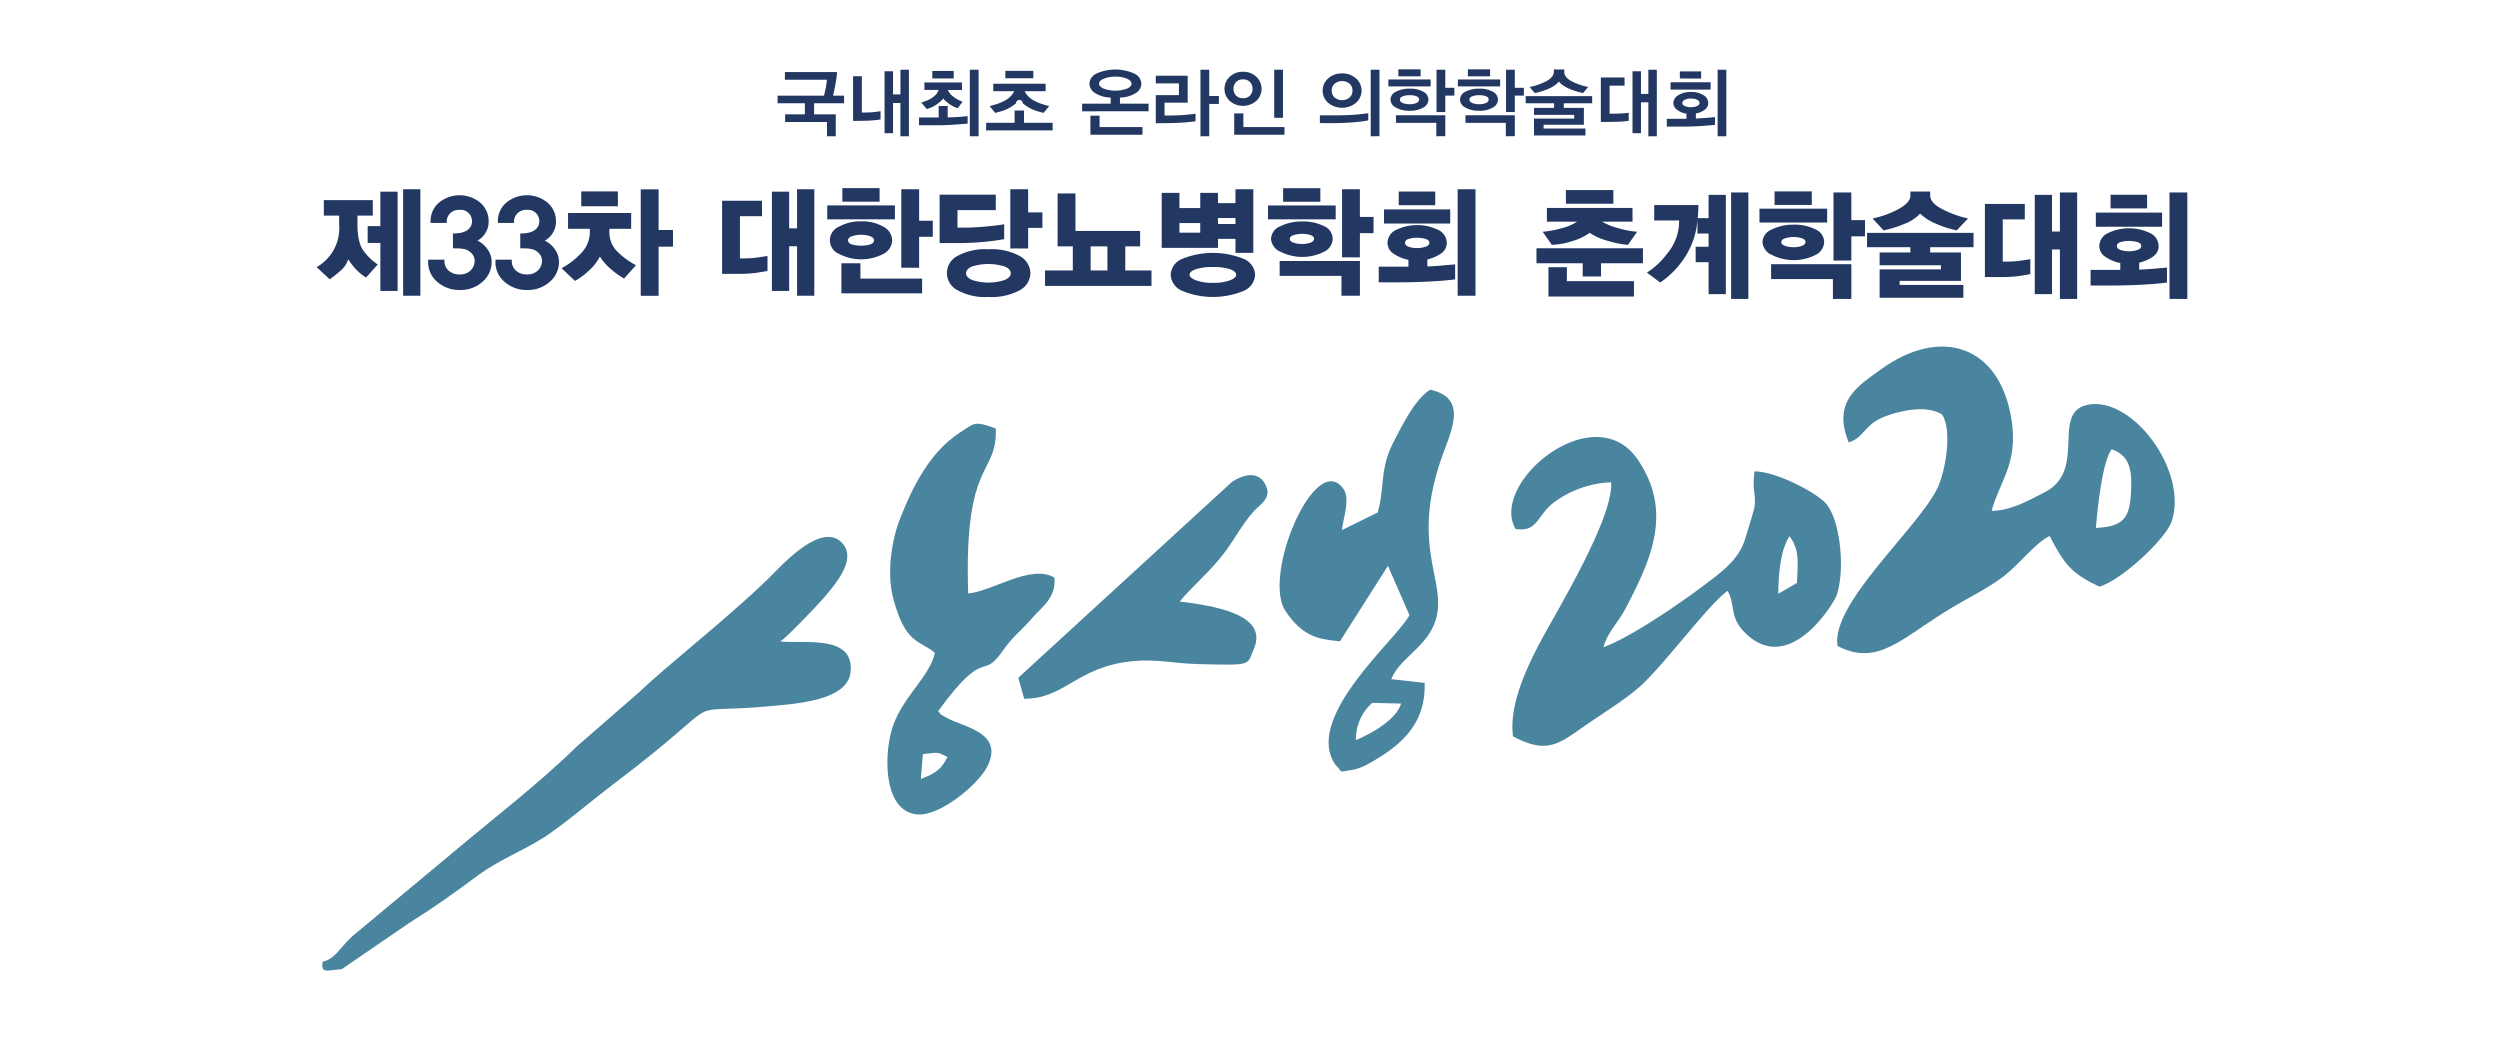 <svg xmlns="http://www.w3.org/2000/svg" width="496" height="206" viewBox="0 0 496 206"><defs><style>.a{fill:none;}.b{fill:#4a859f;}.c{fill:#223762;fill-rule:evenodd;}</style></defs><g transform="translate(-712 -113)"><rect class="a" width="496" height="206" rx="4" transform="translate(712 113)"/><g transform="translate(-19.18 -21.913)"><g transform="translate(795.115 203.672)"><path class="b" d="M6558.869-1796.986c3.207-1.025,2.972-3.632,7.406-5.235,3.519-1.272,8.23-2.125,11.1-.31,2.068,3.058.747,11.271-.981,14.754-4.012,8.072-21.11,22.772-19.75,31.177,8.082,4.185,12.728-1.618,22.622-7.569,3.584-2.156,7.039-3.756,10.26-6.2,3.288-2.495,6.4-6.786,9.214-8.039,2.893,5.618,4.332,7.448,9.835,10.023,4.182-1.059,13.229-9.442,14.381-12.967,3.261-10.007-7.757-24.742-16.536-23.128-7.667,1.41-.033,13.04-8.746,17.423-3.35,1.685-6.6,3.592-10.455,3.65,1.564-5.865,5.31-9.371,3.942-18.109-2.306-14.7-13.991-18.587-25.938-9.945-4.393,3.176-9.726,6.292-6.358,14.474m49.027,16.964c.317-3.68,1.243-13.091,3.141-15.606,3.767,1.314,4.083,4.384,3.816,8.89-.291,4.983-1.785,6.487-6.957,6.715" transform="translate(-6256.013 1816.004)"/><path class="b" d="M6389.875-1751.271c4.611.727,4.155-2.922,8.1-5.62a20.51,20.51,0,0,1,10.866-3.639c.428,5.675-6.993,18.957-10.273,24.895-3.48,6.3-10.312,17.11-9.194,25.51,6.584,3.507,8.95,1.613,13.792-1.775,3.73-2.612,8.122-5.286,11.091-7.849,4.774-4.119,13.976-16.667,17.683-19.233,1.588,2.677.325,5.064,3.269,8.1,8.97,9.248,17.9-5.888,18.33-7.114,1.844-5.262.7-15.242-2.1-18.35-2.015-2.234-9.915-6.345-14.136-6.351-.574,3.933.452,4.8-.088,7.4-.08.4-1.578,5.406-1.881,6.3-1.382,4.076-4.864,6.46-7.813,8.706-4.629,3.527-14.775,10.531-20.211,12.479,1.014-3.345,2.745-4.471,4.706-8.276,4.7-9.106,9.15-18.61,2.1-28.955-8.61-12.642-29.516,4.6-24.241,13.777m52.14,12.841c.009-3.772.438-8.783,2.218-11.385,2.036,2.661,1.637,5.224,1.474,9.25Z" transform="translate(-6153.129 1787.458)"/><path class="b" d="M5777.819-1633.849c-.452,2.579,1.168,1.594,3.771,1.49l13.361-9.15c4.929-3.086,9.272-6.182,13.633-9.433,4.584-3.42,9.888-5.211,14.515-8.5,4.4-3.128,8.241-6.491,12.521-9.726,24.456-18.479,11.565-13.627,30.573-15.349,5.625-.51,15.69-1.147,16.354-6.7.925-7.774-9.63-5.621-13.934-6.184,1.036-.523,7.287-7.091,8.52-8.505,3.662-4.2,6.822-8.7,3.151-11.567-4.435-3.068-11.879,5.541-14.253,7.826-8.679,8.346-19.1,16.334-25.436,22.33l-12.321,10.729c-7.887,7.713-16.936,14.576-25.292,21.643l-19.328,16.087c-2.316,2.1-3.275,4.418-5.835,5.007" transform="translate(-5777.744 1755.897)"/><path class="b" d="M6084.308-1742.653c-.888-27.025,5.8-23.183,5.48-32.756-4.356-1.494-4.01-1.189-7.1.8-5.914,3.813-9.358,10.656-11.848,16.97-1.753,4.443-2.72,10.957-1.4,15.951,2.381,9.017,5.118,8.267,8.262,10.773-.962,4.819-6.824,9.031-8.6,15.434-1.619,5.815-1.343,16.323,5.281,16.658,4.528.23,11.833-5.955,13.615-9.315,3.746-7.08-4.893-8.012-8.173-9.976-1.487-.888-.544-.168-1.48-1.208,9.676-13.234,8.485-5.733,12.85-12,2.1-3.011,3.563-3.839,5.84-6.5,1.736-2.032,4.787-3.96,4.39-8-4.707-2.72-12.124,2.648-17.116,3.165m-8.993,31.868c3.049-.267,2.6-.607,4.87.57-1.158,2.373-2.235,3.168-5.27,4.369Z" transform="translate(-5956.156 1791.652)"/><path class="b" d="M6292.07-1736.388c1.619-3.96,6.287-6,8.33-10.474,3.79-8.312-5.244-14.8,2.01-34.406,1.966-5.313,4.456-11.015-2.619-12.542-2.916,1.867-5.066,6.15-7.144,10.127-2.953,5.646-1.8,8.893-3.26,14.223l-7.1,3.493c.266-2.453,1.636-6.16.349-8.071-5.487-8.154-16.294,17.028-11.538,24.146,3.721,5.568,7.193,5.545,10.791,6l9.525-14.977,4.264,9.774c-2.383,4.707-21.133,20.3-14.691,29.689,1.723,1.566.059,1.556,3.8.943a11.764,11.764,0,0,0,3.03-1.284c6.437-3.615,11.113-7.89,10.876-15.9Zm-7.006,12.08a9.537,9.537,0,0,1,3.248-7.38l5.707.143c-.955,3.193-5.783,5.911-8.955,7.237" transform="translate(-6079.98 1802.375)"/><path class="b" d="M6167.6-1724.824c2.35-2.825,5.061-5.093,7.724-8.242,2.907-3.433,4.183-6.5,6.885-9.564,1.393-1.585,3.97-2.8,2.234-5.686-1.531-2.543-4.506-1.521-6.411-.3l-42.458,38.922,1.173,4.171c8.243-.035,10.346-6.386,21.616-7.479,4.622-.448,8.239.488,13.021.6,10.759.243,9.492.32,10.921-3.018,3.066-7-8.4-8.609-14.7-9.4" transform="translate(-5997.481 1775.404)"/></g><g transform="translate(794 148.673)"><g transform="translate(91.451)"><path class="c" d="M2422.428,327.058v-1.514h-2.189q.12-.465.218-.952l.247-1.237q.1-.54.217-1.335a9.27,9.27,0,0,0,.113-1.154h-10.345v1.514h8.336a15.662,15.662,0,0,1-.247,1.679q-.172.854-.322,1.484h-9.221v1.514h5.413v2.189h-3.914v1.53h8.306v2.819h1.739v-4.348h-4.3v-2.189Z" transform="translate(-2409.235 -320.326)"/><path class="c" d="M2465.253,332.665V319.471h-1.68v4.888H2462.1v-4.588h-1.679v12.294h1.679v-6h1.469v6.6Zm-5.623-3.329V327.7q-.374.06-1,.135t-1.095.105l-1.619.03V320.76h-1.739v8.861h1.05q.974,0,1.964-.045.675-.03,1.395-.1C2459.061,329.421,2459.411,329.376,2459.63,329.336Z" transform="translate(-2439.195 -319.396)"/><path class="c" d="M2503.084,330.161v-1.5q-.779.12-2.129.195t-1.829.075v-2.264h-1.784v2.279h-3.9v1.544h3.808q1.439,0,3.305-.135T2503.084,330.161Zm-.99-4.363a4.394,4.394,0,0,1-.8-.315,6.448,6.448,0,0,1-.982-.615,4.692,4.692,0,0,1-.712-.652,2.542,2.542,0,0,1-.427-.727h2.789V322h-7.452v1.484h2.789a2.376,2.376,0,0,1-.4.787,3.613,3.613,0,0,1-.772.7,5.166,5.166,0,0,1-1.2.652q-.645.248-1.035.367l1.11,1.289q.24-.075.765-.285a5.865,5.865,0,0,0,1.064-.57,8.117,8.117,0,0,0,.877-.675,3.454,3.454,0,0,0,.533-.57,5.242,5.242,0,0,0,.494.517,8.367,8.367,0,0,0,.765.607,5.473,5.473,0,0,0,.975.555q.4.165.644.24Zm-1.769-4.6v-1.484h-4.243V321.2Zm4.932,11.47V319.471h-1.739v13.194Z" transform="translate(-2465.378 -319.396)"/><path class="c" d="M2546.583,331.96v-1.514H2540.9v-2.429h-1.859v2.429h-5.652v1.514Zm-5.562-7.781h4.168v-1.484H2534.8v1.484h4.153a4.162,4.162,0,0,1-.607.907,4.573,4.573,0,0,1-1.1.877,8.39,8.39,0,0,1-1.679.742q-.945.307-1.485.427l1.11,1.349q.36-.075,1.23-.33a7.213,7.213,0,0,0,1.634-.7,8.054,8.054,0,0,0,1.267-.87.667.667,0,1,1,1.334,0,8.037,8.037,0,0,0,1.267.87,7.194,7.194,0,0,0,1.634.7q.869.255,1.229.33l1.11-1.349q-.539-.12-1.477-.427a8.836,8.836,0,0,1-1.686-.742,4.584,4.584,0,0,1-1.1-.877A4.185,4.185,0,0,1,2541.021,324.179Zm1.724-2.564v-1.469H2537.2v1.469Z" transform="translate(-2492.01 -319.846)"/><path class="c" d="M2600.324,322.155q0,.555-.87.967a6.823,6.823,0,0,1-4.692-.008q-.885-.42-.885-.975,0-.585.952-.982a5.92,5.92,0,0,1,2.286-.4,5.692,5.692,0,0,1,2.287.4Q2600.324,321.57,2600.324,322.155Zm2.174,10.12v-1.514h-8.516V328.5h-1.814v3.778Zm1.214-4.648v-1.514h-5.682V324.9a6.2,6.2,0,0,0,3.186-.915,2.232,2.232,0,0,0,1.057-1.844,2.332,2.332,0,0,0-1.395-1.994,9.151,9.151,0,0,0-7.526,0,2.332,2.332,0,0,0-1.379,1.994,2.249,2.249,0,0,0,1.05,1.829,6.025,6.025,0,0,0,3.163.93v1.214h-5.667v1.514Z" transform="translate(-2530.099 -319.306)"/><path class="c" d="M2642.264,329.7v-1.5q-.675.105-1.987.217t-2.271.127l-1.889.015v-2.549h4.588v-5.352h-6.327v1.529h4.588v2.324h-4.588v5.577l3.014-.03q1.3-.015,2.736-.135T2642.264,329.7Zm4.633-3.448v-1.574h-1.919v-5.2h-1.739v13.194h1.739v-6.417Z" transform="translate(-2559.34 -319.396)"/><path class="c" d="M2678.942,321.39a1.786,1.786,0,0,1,1.417.555,1.934,1.934,0,0,1,.487,1.319,1.915,1.915,0,0,1-.487,1.3,1.786,1.786,0,0,1-1.417.555,1.766,1.766,0,0,1-1.4-.555,1.912,1.912,0,0,1-.487-1.3,1.932,1.932,0,0,1,.487-1.319A1.766,1.766,0,0,1,2678.942,321.39Zm0-1.514a3.646,3.646,0,0,0-2.639,1,3.272,3.272,0,0,0,0,4.775,4.023,4.023,0,0,0,5.285,0,3.256,3.256,0,0,0,0-4.775A3.672,3.672,0,0,0,2678.942,319.876Zm8.231,12.489v-1.514h-8.156v-2.714H2677.2v4.228Zm-.3-3.358v-9.535h-1.739v9.535Z" transform="translate(-2586.603 -319.396)"/><path class="c" d="M2741.648,329.516v-1.424q-.675.1-1.882.225t-2.136.15q-1.365.06-3.4.053l-2.189-.008v1.544l1.724.007q1.6.007,2.894-.037,1.484-.06,2.841-.2T2741.648,329.516Zm-3.134-5.907a1.87,1.87,0,0,1-.54,1.342,2.341,2.341,0,0,1-3.043,0,1.871,1.871,0,0,1-.54-1.342,1.846,1.846,0,0,1,.54-1.335,2.365,2.365,0,0,1,3.043,0A1.845,1.845,0,0,1,2738.515,323.609Zm5.353,9.055V319.471h-1.74v13.194Zm-7.422-12.459a3.91,3.91,0,0,0-2.773,1,3.222,3.222,0,0,0,0,4.813,4.341,4.341,0,0,0,5.554,0,3.207,3.207,0,0,0,0-4.813A3.936,3.936,0,0,0,2736.446,320.206Z" transform="translate(-2624.451 -319.396)"/><path class="c" d="M2778.941,325.228a.763.763,0,0,1-.5.675,3.107,3.107,0,0,1-1.387.255,3.356,3.356,0,0,1-1.4-.248q-.532-.247-.532-.667t.532-.637a3.548,3.548,0,0,1,1.4-.232,3.478,3.478,0,0,1,1.387.225A.7.7,0,0,1,2778.941,325.228Zm5.188,7.286v-4.153h-9.791v1.5h8.006v2.654Zm-3.343-7.271a1.787,1.787,0,0,0-1-1.552,5.249,5.249,0,0,0-2.736-.607,5.451,5.451,0,0,0-2.736.607,1.78,1.78,0,0,0-1.057,1.552,1.843,1.843,0,0,0,1.064,1.581,5.182,5.182,0,0,0,2.7.637,5.129,5.129,0,0,0,2.751-.637A1.85,1.85,0,0,0,2780.785,325.243Zm5.142-.795V322.9h-1.8v-3.583h-1.74v8.4h1.74v-3.268Zm-4.708-1.814v-1.379h-8.381v1.379Zm-1.994-2.009v-1.38h-4.408v1.38Z" transform="translate(-2651.653 -319.246)"/><path class="c" d="M2820.326,325.228a.763.763,0,0,1-.5.675,3.106,3.106,0,0,1-1.387.255,3.355,3.355,0,0,1-1.4-.248q-.532-.247-.532-.667t.532-.637a3.547,3.547,0,0,1,1.4-.232,3.477,3.477,0,0,1,1.387.225A.7.7,0,0,1,2820.326,325.228Zm5.187,7.286v-4.153h-9.79v1.5h8.006v2.654Zm-3.343-7.271a1.786,1.786,0,0,0-1-1.552,5.249,5.249,0,0,0-2.736-.607,5.448,5.448,0,0,0-2.736.607,1.78,1.78,0,0,0-1.057,1.552,1.843,1.843,0,0,0,1.065,1.581,5.184,5.184,0,0,0,2.7.637,5.128,5.128,0,0,0,2.751-.637A1.85,1.85,0,0,0,2822.17,325.243Zm5.143-.795V322.9h-1.8v-3.583h-1.739v8.4h1.739v-3.268Zm-4.708-1.814v-1.379h-8.381v1.379Zm-1.994-2.009v-1.38H2816.2v1.38Z" transform="translate(-2679.245 -319.246)"/><path class="c" d="M2861.156,321.72a3.174,3.174,0,0,0,.787.727,6.96,6.96,0,0,0,1.312.727,14.015,14.015,0,0,0,1.5.532q.7.2,1.2.307l1.02-1.215a9.885,9.885,0,0,1-1.417-.36,11.7,11.7,0,0,1-1.792-.735,3.39,3.39,0,0,1-1.169-.892,1.644,1.644,0,0,1-.374-1.012v-.465h-2.069v.465a1.586,1.586,0,0,1-.4,1.012,3.656,3.656,0,0,1-1.192.892,11.832,11.832,0,0,1-1.784.735,9.48,9.48,0,0,1-1.425.36l1.02,1.215q.495-.1,1.207-.307a12.847,12.847,0,0,0,1.492-.532,6.741,6.741,0,0,0,1.3-.727A3.2,3.2,0,0,0,2861.156,321.72Zm-.945,5.232h-3.988v1.379h7.976v.75h-7.976v3.343h10.21v-1.379h-8.306v-.75h7.991v-3.343h-3.988v-.915h5.637v-1.424h-13.194v1.424h5.637Z" transform="translate(-2706.147 -319.306)"/><path class="c" d="M2910.4,332.665V319.471h-1.679v4.8h-1.469v-4.5h-1.679v12.294h1.679v-6.132h1.469v6.732Zm-5.577-3.059v-1.589q-.33.045-1.049.1t-1.424.075h-1.32v-5.562H2904V321h-4.708v8.831l2.339-.015q1.379-.015,2.129-.09T2904.82,329.606Z" transform="translate(-2735.958 -319.396)"/><path class="c" d="M2945.051,326.068q0,.375-.5.607a2.9,2.9,0,0,1-1.222.232,2.765,2.765,0,0,1-1.184-.232q-.5-.232-.5-.607,0-.39.5-.637a2.621,2.621,0,0,1,1.184-.247,2.711,2.711,0,0,1,1.244.247.73.73,0,0,1,.48.637Zm3.073,4.333v-1.544q-.735.1-2.084.195t-1.709.09v-1a3.7,3.7,0,0,0,1.761-.75,1.673,1.673,0,0,0,.7-1.319,1.848,1.848,0,0,0-.945-1.552,4.437,4.437,0,0,0-2.519-.637,4.542,4.542,0,0,0-2.459.63,1.826,1.826,0,0,0-1,1.559,1.693,1.693,0,0,0,.735,1.357,3.963,3.963,0,0,0,1.859.757v1.02h-3.9v1.544h3.073q2.009,0,3.793-.12T2948.124,330.4Zm-.87-6.986V321.96h-7.946v1.454Zm-1.874-2.2V319.8h-4.228v1.409Zm4.992,11.455V319.471h-1.724v13.194Z" transform="translate(-2762.14 -319.396)"/></g><g transform="translate(0 23.577)"><path class="c" d="M2366.565,411.755V390.629h-3.422v21.126Zm-4.515-.951V391.1h-3.422v6.844h-2.519v3.327h2.519V410.8Zm-3.945-5.252a11.575,11.575,0,0,1-2.662-2.5q-1.354-1.664-1.355-5.395v-1.806h3.042v-3.066h-9.719v3.066h3.042v1.806a8.865,8.865,0,0,1-4.468,8.413l2.59,2.424a19.642,19.642,0,0,0,2.1-1.676,4.832,4.832,0,0,0,1.58-2.293,14,14,0,0,0,1.592,2.044,9.4,9.4,0,0,0,1.949,1.568Z" transform="translate(-2345.985 -390.415)"/><path class="c" d="M2422.179,403.2a4.578,4.578,0,0,0,1.521-1.426,4.263,4.263,0,0,0,.689-2.519,4.767,4.767,0,0,0-1.592-3.529,6.43,6.43,0,0,0-8.389.047,4.746,4.746,0,0,0-1.521,3.909h3.184a2.428,2.428,0,0,1,.594-1.818,2.46,2.46,0,0,1,1.972-.772,2.241,2.241,0,0,1,1.913.772,2.328,2.328,0,0,1,.535,1.556,1.992,1.992,0,0,1-.357,1.141,2.48,2.48,0,0,1-.808.713,3.963,3.963,0,0,1-1.188.392,8.71,8.71,0,0,1-1.426.107v2.947q.594,0,1.212.024a5.9,5.9,0,0,1,1.26.19,2.847,2.847,0,0,1,1.4.974,2.115,2.115,0,0,1,.428,1.5,2.688,2.688,0,0,1-.867,1.77,2.951,2.951,0,0,1-2.1.725,3.149,3.149,0,0,1-2.234-.8,2.5,2.5,0,0,1-.76-2.127h-3.232a5.084,5.084,0,0,0,1.711,4.337,6.579,6.579,0,0,0,4.539,1.675,6.464,6.464,0,0,0,4.515-1.64,5.143,5.143,0,0,0,1.806-3.945,4.243,4.243,0,0,0-.808-2.483A5.128,5.128,0,0,0,2422.179,403.2Z" transform="translate(-2390.263 -392.792)"/><path class="c" d="M2462.25,403.2a4.584,4.584,0,0,0,1.521-1.426,4.267,4.267,0,0,0,.689-2.519,4.764,4.764,0,0,0-1.592-3.529,6.43,6.43,0,0,0-8.389.047,4.745,4.745,0,0,0-1.521,3.909h3.185a2.427,2.427,0,0,1,.594-1.818,2.461,2.461,0,0,1,1.972-.772,2.241,2.241,0,0,1,1.913.772,2.327,2.327,0,0,1,.535,1.556,2,2,0,0,1-.357,1.141,2.485,2.485,0,0,1-.808.713,3.968,3.968,0,0,1-1.188.392,8.718,8.718,0,0,1-1.426.107v2.947q.594,0,1.212.024a5.9,5.9,0,0,1,1.26.19,2.848,2.848,0,0,1,1.4.974,2.113,2.113,0,0,1,.428,1.5,2.688,2.688,0,0,1-.867,1.77,2.952,2.952,0,0,1-2.1.725,3.149,3.149,0,0,1-2.234-.8,2.5,2.5,0,0,1-.76-2.127h-3.232a5.085,5.085,0,0,0,1.711,4.337,6.58,6.58,0,0,0,4.539,1.675,6.465,6.465,0,0,0,4.515-1.64,5.143,5.143,0,0,0,1.806-3.945,4.243,4.243,0,0,0-.808-2.483A5.129,5.129,0,0,0,2462.25,403.2Z" transform="translate(-2416.979 -392.792)"/><path class="c" d="M2506.555,405.7a15.677,15.677,0,0,1-3.41-2.436,5.378,5.378,0,0,1-1.865-4.171v-.618h4.325v-3.137h-12.524v3.137h4.325v.618a6.011,6.011,0,0,1-1.818,4.3,14.8,14.8,0,0,1-3.79,2.9l2.661,2.519a13.469,13.469,0,0,0,2.733-2.02,10.046,10.046,0,0,0,2.21-2.8,10.632,10.632,0,0,0,2,2.317,16.636,16.636,0,0,0,2.8,2.032Zm7.343-3.684v-3.3h-2.852v-8.08h-3.541v21.126h3.541v-9.743ZM2502.967,394v-2.947H2495.7V394Z" transform="translate(-2443.2 -390.415)"/><path class="c" d="M2605.64,411.755V390.629h-3.422v7.747h-1.569V391.1h-3.422v19.7h3.422v-8.864h1.569v9.815Zm-9.292-4.919v-2.971q-.57.095-1.9.285a17.659,17.659,0,0,1-2.495.19h-1.069v-8.365h4.373V392.91h-7.914v14.5h3.066a25.881,25.881,0,0,0,3.957-.238Q2595.826,406.931,2596.348,406.836Z" transform="translate(-2506.9 -390.415)"/><path class="c" d="M2659.213,400.348q0,.57-.808.808a6.036,6.036,0,0,1-1.711.238,6.829,6.829,0,0,1-1.771-.226q-.844-.226-.844-.844,0-.57.844-.832a5.946,5.946,0,0,1,1.771-.262,5.521,5.521,0,0,1,1.711.262Q2659.213,399.754,2659.213,400.348Zm9.553,10.5v-2.923h-12.239v-3.042h-3.778v5.965Zm-5.941-10.48a3.138,3.138,0,0,0-1.747-2.745,8.438,8.438,0,0,0-4.432-1.058,8.62,8.62,0,0,0-4.349,1.046,2.92,2.92,0,0,0,0,5.418,9.523,9.523,0,0,0,8.769,0A3.1,3.1,0,0,0,2662.825,400.372Zm8.056-.737v-3.185h-2.709V390.2h-3.541v15.565h3.541v-6.131Zm-7.509-3.47v-2.757h-13.427v2.757Zm-3.042-3.494v-2.685h-7.391v2.685Z" transform="translate(-2548.638 -389.987)"/><path class="c" d="M2730.942,407.288q0,.808-1.188,1.331a10.358,10.358,0,0,1-6.5,0q-1.177-.523-1.176-1.331,0-.831,1.176-1.331a10.832,10.832,0,0,1,6.5,0Q2730.942,406.456,2730.942,407.288Zm3.9,0a3.969,3.969,0,0,0-2.1-3.4,11.634,11.634,0,0,0-6.238-1.354,11.4,11.4,0,0,0-6.167,1.343,3.808,3.808,0,0,0,0,6.761,11.321,11.321,0,0,0,6.167,1.355,11.719,11.719,0,0,0,6.238-1.342A3.926,3.926,0,0,0,2734.839,407.288Zm-5.2-6.773v-2.947q-1.259.237-3.66.452t-3.969.214h-1.64v-3.47h7.6V391.7h-11.145v9.6h3.137a56.244,56.244,0,0,0,6.1-.273Q2728.494,400.753,2729.635,400.515Zm7.581-2.234v-3.066h-2.828v-4.586h-3.541v11.74h3.541v-4.087Z" transform="translate(-2593.228 -390.415)"/><path class="c" d="M2791.953,408.4h-3.327v-4.776h3.327Zm8.745,3.066V408.4h-5.2v-4.776h2.947v-3.066h-12.833v-7.438h-3.541v10.5h3.018V408.4h-5.514v3.066Z" transform="translate(-2635.062 -392.078)"/><path class="c" d="M2863.8,407.6q0,.618-1.26,1.105a9.489,9.489,0,0,1-3.351.487,9.36,9.36,0,0,1-3.375-.5q-1.259-.5-1.26-1.117,0-.642,1.248-1.081a10.405,10.405,0,0,1,3.363-.44,10.791,10.791,0,0,1,3.375.428Q2863.8,406.908,2863.8,407.6Zm-7.129-8.365h-4.135v-1.9h4.135Zm6.987-1.711h-3.47v-1.188h3.47Zm3.9,10.076a3.61,3.61,0,0,0-2.126-3.1,16.281,16.281,0,0,0-12.5,0,3.609,3.609,0,0,0-2.126,3.1,3.658,3.658,0,0,0,2.15,3.125,15.909,15.909,0,0,0,12.464,0A3.658,3.658,0,0,0,2867.556,407.6Zm-.356-4.349V390.629h-3.541v2.757h-3.47v-2.044h-3.517v3.018h-4.135v-3.018h-3.517v10.908h11.169v-1.782h3.47v2.78Z" transform="translate(-2681.363 -390.415)"/><path class="c" d="M2921.461,400.015q0,.523-.725.784a4.847,4.847,0,0,1-1.652.262,5.344,5.344,0,0,1-1.652-.25q-.772-.249-.772-.772,0-.5.784-.749a5.638,5.638,0,0,1,3.279-.012Q2921.462,399.516,2921.461,400.015Zm9.1,11.312v-6.891h-15.922v2.947H2926.9v3.945Zm-5.394-11.312a2.79,2.79,0,0,0-1.735-2.5,9.1,9.1,0,0,0-4.325-.927,9.5,9.5,0,0,0-4.3.939,2.823,2.823,0,0,0-1.877,2.507,2.984,2.984,0,0,0,1.865,2.555,9.611,9.611,0,0,0,8.65.012A2.987,2.987,0,0,0,2925.169,400.015Zm8.1-1.117V395.69h-2.709V390.2h-3.541v13.5h3.541v-4.8Zm-7.51-2.733v-2.757h-13.427v2.757Zm-3.042-3.494v-2.685h-7.39v2.685Z" transform="translate(-2723.577 -389.987)"/><path class="c" d="M2988.271,401.252q0,.522-.772.784a5.2,5.2,0,0,1-1.676.261,5.118,5.118,0,0,1-1.627-.25q-.749-.25-.749-.8t.749-.773a5.619,5.619,0,0,1,1.627-.226,5.956,5.956,0,0,1,1.676.226Q2988.272,400.7,2988.271,401.252Zm5.11,7.248v-2.971q-1.117.095-2.744.238t-2.769.166v-1.378a8.1,8.1,0,0,0,2.7-1.177,2.464,2.464,0,0,0,1.153-2.127,2.868,2.868,0,0,0-1.711-2.567,9.571,9.571,0,0,0-8.317,0,2.867,2.867,0,0,0-1.735,2.567,2.572,2.572,0,0,0,1.248,2.174,7.663,7.663,0,0,0,2.911,1.2v1.355h-5.893v3.113h3.588q3.684,0,6.82-.178T2993.38,408.5Zm4.04,3.256V390.629h-3.541v21.126Zm-5.014-14.33v-2.8h-13.142v2.8Zm-2.971-3.636v-2.709h-7.248v2.709Z" transform="translate(-2767.502 -390.415)"/><g transform="translate(242.014 0.374)"><g transform="translate(0 0)"><path class="c" d="M2516.774,495.891v-3.066h-13.308v-2.757h-3.659v5.822Zm1.782-6.606v-2.971H2497.43v2.971h9.173V491.9h3.636v-2.614Zm-1.165-6.25a18.193,18.193,0,0,1-3.79-.725,13.123,13.123,0,0,1-3.149-1.271h6.036v-2.733H2499.5v2.733h5.965a8.952,8.952,0,0,1-2.97,1.271,19.188,19.188,0,0,1-3.826.725l1.806,2.59a14.469,14.469,0,0,0,3.981-.713,11.364,11.364,0,0,0,3.529-1.663,12.324,12.324,0,0,0,3.791,1.639,17.553,17.553,0,0,0,3.814.737Zm-4.705-5.561v-2.709h-9.41v2.709Z" transform="translate(-2497.43 -474.765)"/><path class="c" d="M2573.2,481.609v2.733h2.21v2.614h-2.566v3.066h2.566v6.345h3.422v-19.7h-3.422v4.61h-2.162q.07-.689.107-1.342t.035-1.248h-8.769v3.065h4.943a9.961,9.961,0,0,1-2.34,6.535,15.259,15.259,0,0,1-4.052,3.8l2.638,1.972a17.554,17.554,0,0,0,4.848-4.955A15.579,15.579,0,0,0,2573.2,481.609Zm10.1,15.708V476.191h-3.422v21.126Z" transform="translate(-2541.26 -475.716)"/><path class="c" d="M2639.32,485.578q0,.522-.725.784a4.85,4.85,0,0,1-1.652.262,5.339,5.339,0,0,1-1.651-.25q-.772-.249-.772-.772,0-.5.784-.749a5.64,5.64,0,0,1,3.28-.012Q2639.32,485.079,2639.32,485.578Zm9.1,11.312V490H2632.5v2.947h12.262v3.945Zm-5.395-11.312a2.79,2.79,0,0,0-1.735-2.5,9.1,9.1,0,0,0-4.325-.927,9.491,9.491,0,0,0-4.3.939,2.822,2.822,0,0,0-1.877,2.507,2.984,2.984,0,0,0,1.865,2.555,9.612,9.612,0,0,0,8.65.012A2.987,2.987,0,0,0,2643.027,485.578Zm8.1-1.117v-3.208h-2.709v-5.49h-3.541v13.5h3.541v-4.8Zm-7.509-2.733v-2.757h-13.427v2.757Zm-3.042-3.494v-2.685h-7.391v2.685Z" transform="translate(-2585.945 -475.288)"/><path class="c" d="M2714.257,480.967a20.34,20.34,0,0,1-4.884-1.735q-2.625-1.283-2.626-2.828v-.785h-3.921v.785q0,1.449-2.448,2.745a18.563,18.563,0,0,1-5.062,1.818l2.186,2.353a20.373,20.373,0,0,0,3.992-1.224,8.229,8.229,0,0,0,3.256-2.1,10.033,10.033,0,0,0,3.4,2.115,18.089,18.089,0,0,0,3.874,1.212Zm-11.431,6.749h-6.107v2.543h12.167v.808h-12.167V496.7h16.611v-2.543h-12.642v-.808h12.167v-5.632h-6.108v-1.046h8.6v-2.852h-21.127v2.852h8.6Z" transform="translate(-2628.634 -475.335)"/><path class="c" d="M2782.683,497.317V476.191h-3.422v7.747h-1.569v-7.272h-3.422v19.7h3.422V487.5h1.569v9.814Zm-9.292-4.919v-2.971q-.57.1-1.9.285a17.714,17.714,0,0,1-2.5.19h-1.069v-8.365h4.373v-3.066h-7.914v14.5h3.065a25.875,25.875,0,0,0,3.957-.238Q2772.868,492.493,2773.391,492.4Z" transform="translate(-2675.411 -475.716)"/><path class="c" d="M2837.325,486.814q0,.523-.772.784a5.2,5.2,0,0,1-1.676.261,5.112,5.112,0,0,1-1.628-.25q-.749-.25-.749-.8t.749-.773a5.62,5.62,0,0,1,1.628-.226,5.96,5.96,0,0,1,1.676.226q.772.226.772.773Zm5.109,7.248v-2.971q-1.117.1-2.745.238t-2.769.166v-1.378a8.1,8.1,0,0,0,2.7-1.177,2.466,2.466,0,0,0,1.153-2.127,2.868,2.868,0,0,0-1.711-2.567,9.571,9.571,0,0,0-8.317,0,2.867,2.867,0,0,0-1.735,2.567,2.574,2.574,0,0,0,1.248,2.174,7.676,7.676,0,0,0,2.911,1.2v1.354h-5.893v3.113h3.588q3.683,0,6.821-.178T2842.434,494.062Zm4.04,3.256V476.191h-3.541v21.126Zm-5.014-14.33v-2.8h-13.142v2.8Zm-2.971-3.636v-2.709h-7.248v2.709Z" transform="translate(-2717.339 -475.716)"/></g></g></g></g></g></g></svg>